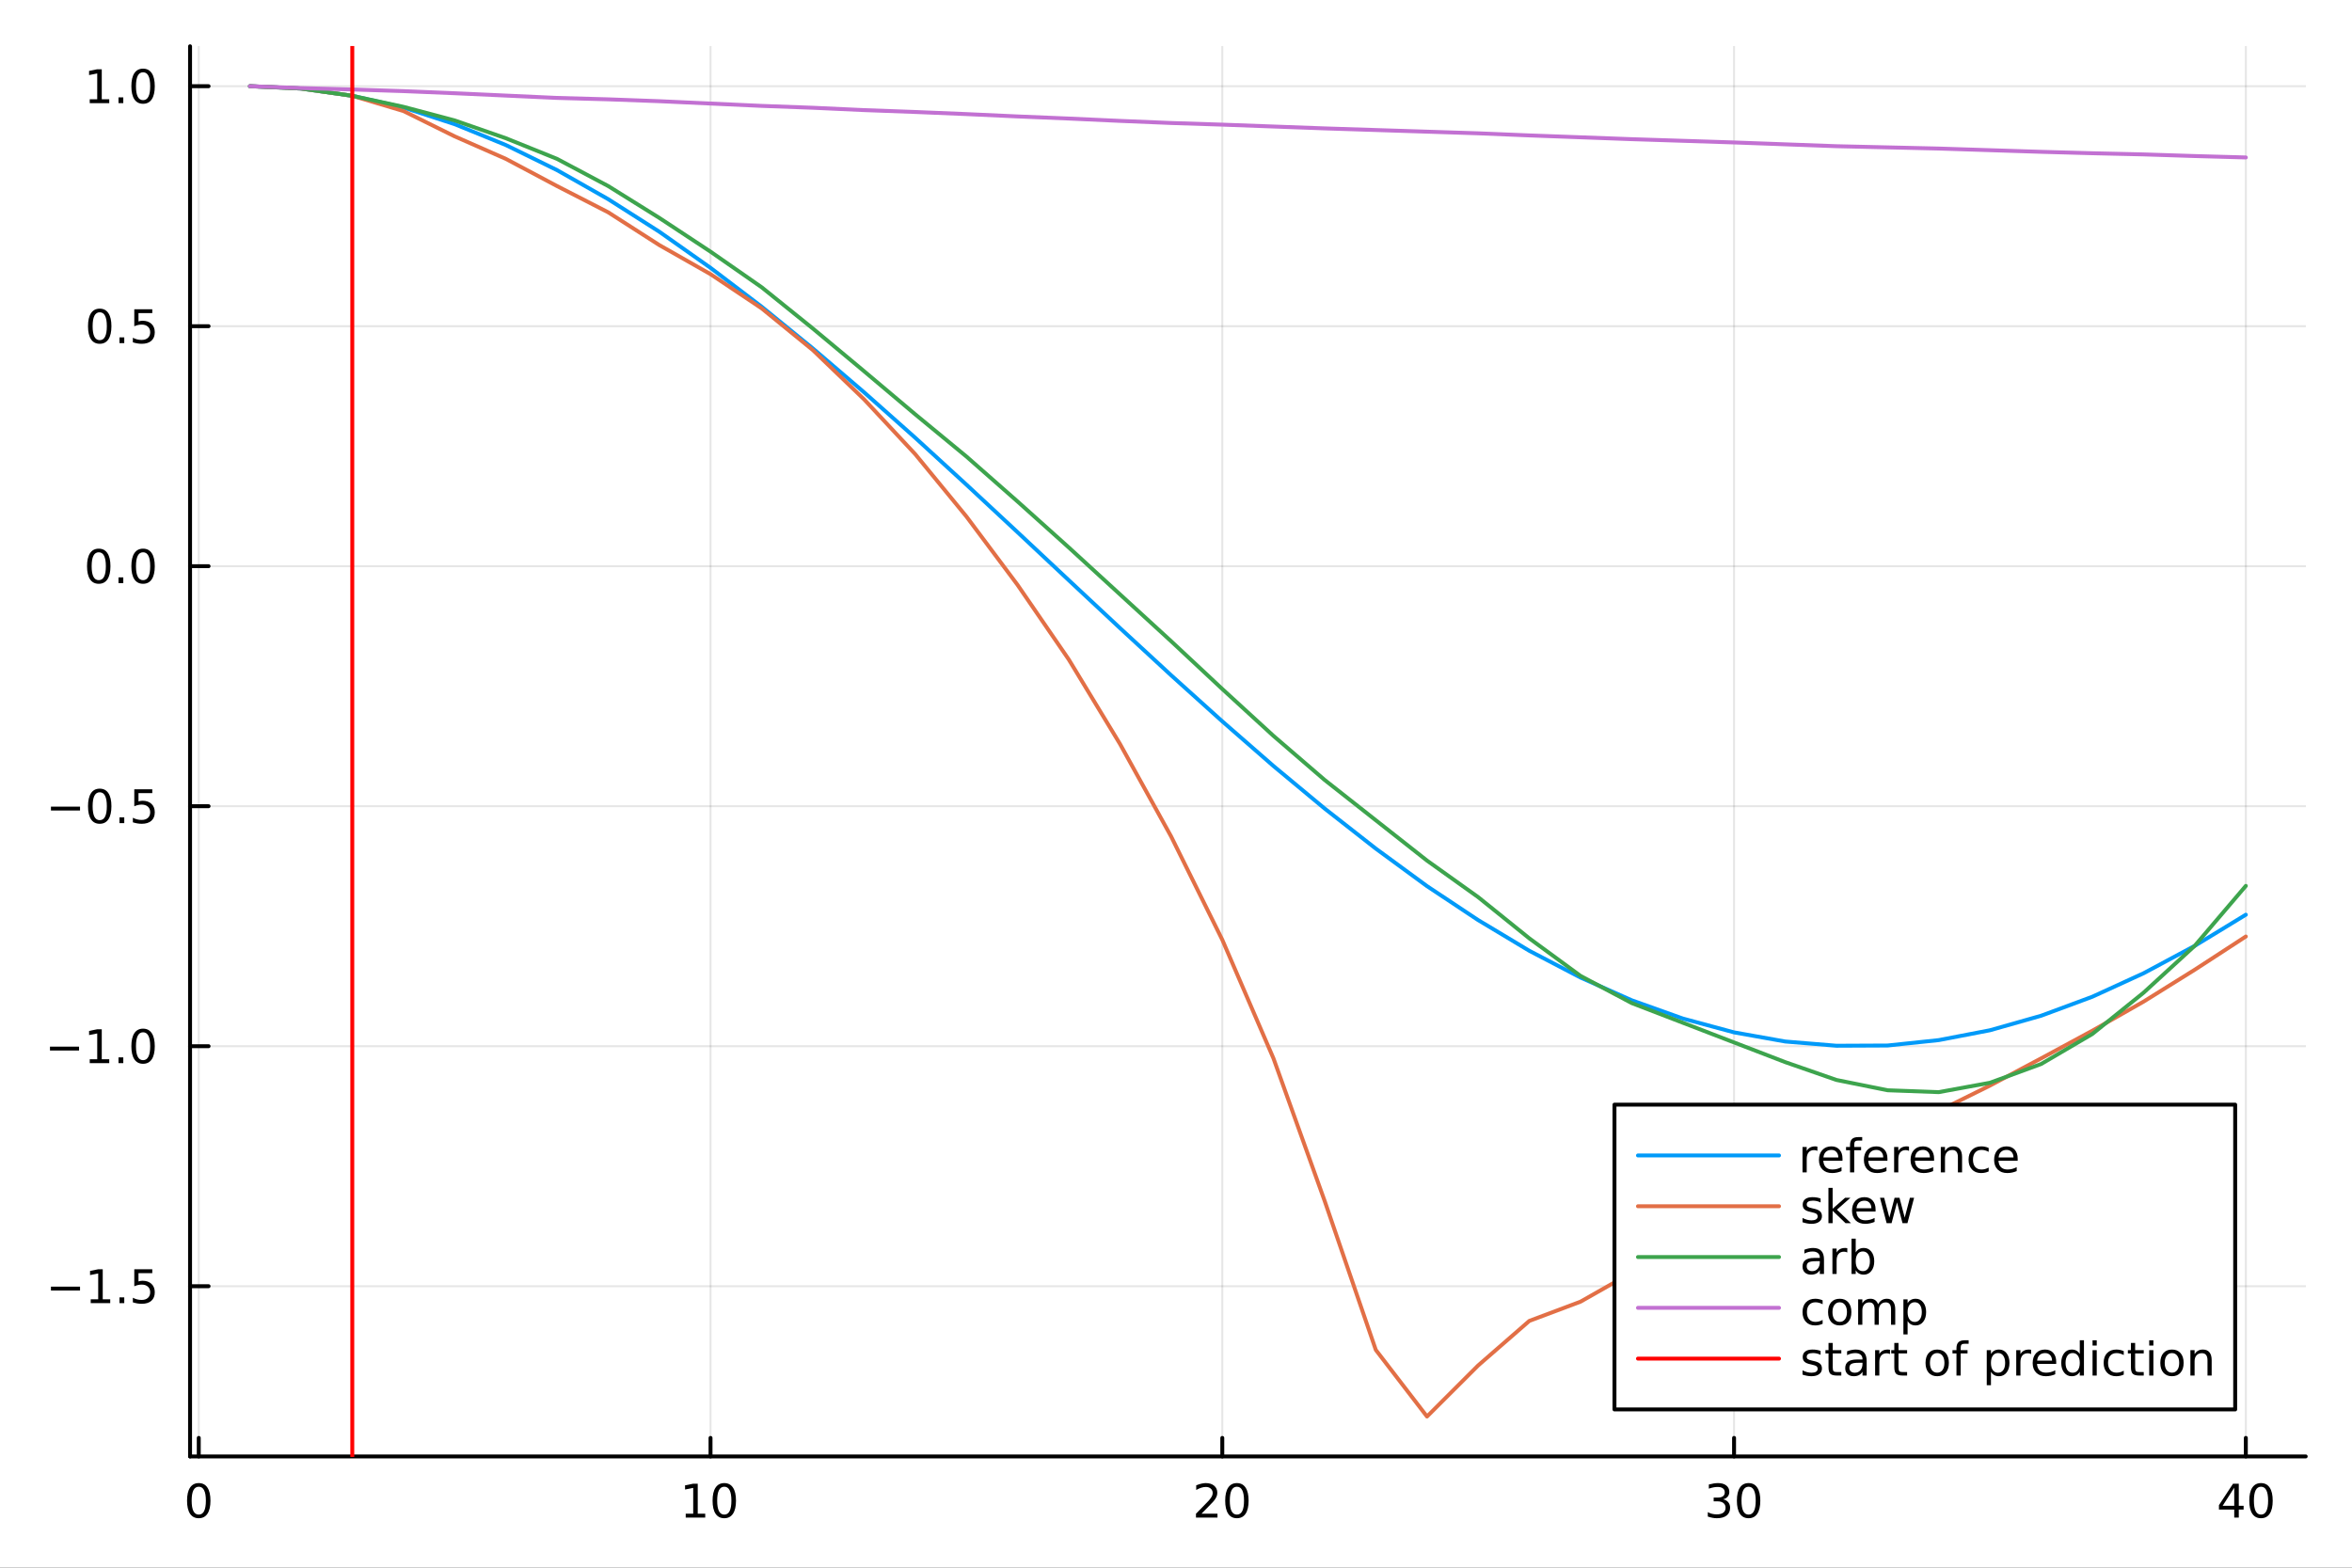 <?xml version="1.0" encoding="utf-8"?>
<svg xmlns="http://www.w3.org/2000/svg" xmlns:xlink="http://www.w3.org/1999/xlink" width="600" height="400" viewBox="0 0 2400 1600">
<rect x="0" y="0" width="2400" height="1600" fill="#333333" stroke="none"/>
<defs>
  <clipPath id="clip120">
    <rect x="0" y="0" width="2400" height="1600"/>
  </clipPath>
</defs>
<path clip-path="url(#clip120)" d="M0 1600 L2400 1600 L2400 0 L0 0  Z" fill="#ffffff" fill-rule="evenodd" fill-opacity="1"/>
<defs>
  <clipPath id="clip121">
    <rect x="480" y="0" width="1681" height="1600"/>
  </clipPath>
</defs>
<path clip-path="url(#clip120)" d="M193.936 1486.45 L2352.76 1486.45 L2352.76 47.244 L193.936 47.244  Z" fill="#ffffff" fill-rule="evenodd" fill-opacity="1"/>
<defs>
  <clipPath id="clip122">
    <rect x="193" y="47" width="2160" height="1440"/>
  </clipPath>
</defs>
<polyline clip-path="url(#clip122)" style="stroke:#000000; stroke-linecap:round; stroke-linejoin:round; stroke-width:2; stroke-opacity:0.1; fill:none" points="202.814,1486.45 202.814,47.244 "/>
<polyline clip-path="url(#clip122)" style="stroke:#000000; stroke-linecap:round; stroke-linejoin:round; stroke-width:2; stroke-opacity:0.1; fill:none" points="725.024,1486.45 725.024,47.244 "/>
<polyline clip-path="url(#clip122)" style="stroke:#000000; stroke-linecap:round; stroke-linejoin:round; stroke-width:2; stroke-opacity:0.1; fill:none" points="1247.24,1486.45 1247.24,47.244 "/>
<polyline clip-path="url(#clip122)" style="stroke:#000000; stroke-linecap:round; stroke-linejoin:round; stroke-width:2; stroke-opacity:0.1; fill:none" points="1769.45,1486.45 1769.45,47.244 "/>
<polyline clip-path="url(#clip122)" style="stroke:#000000; stroke-linecap:round; stroke-linejoin:round; stroke-width:2; stroke-opacity:0.1; fill:none" points="2291.66,1486.45 2291.66,47.244 "/>
<polyline clip-path="url(#clip120)" style="stroke:#000000; stroke-linecap:round; stroke-linejoin:round; stroke-width:4; stroke-opacity:1; fill:none" points="193.936,1486.45 2352.76,1486.45 "/>
<polyline clip-path="url(#clip120)" style="stroke:#000000; stroke-linecap:round; stroke-linejoin:round; stroke-width:4; stroke-opacity:1; fill:none" points="202.814,1486.45 202.814,1467.55 "/>
<polyline clip-path="url(#clip120)" style="stroke:#000000; stroke-linecap:round; stroke-linejoin:round; stroke-width:4; stroke-opacity:1; fill:none" points="725.024,1486.45 725.024,1467.55 "/>
<polyline clip-path="url(#clip120)" style="stroke:#000000; stroke-linecap:round; stroke-linejoin:round; stroke-width:4; stroke-opacity:1; fill:none" points="1247.24,1486.45 1247.24,1467.55 "/>
<polyline clip-path="url(#clip120)" style="stroke:#000000; stroke-linecap:round; stroke-linejoin:round; stroke-width:4; stroke-opacity:1; fill:none" points="1769.45,1486.45 1769.45,1467.55 "/>
<polyline clip-path="url(#clip120)" style="stroke:#000000; stroke-linecap:round; stroke-linejoin:round; stroke-width:4; stroke-opacity:1; fill:none" points="2291.66,1486.45 2291.66,1467.55 "/>
<path clip-path="url(#clip120)" d="M202.814 1517.37 Q199.202 1517.37 197.374 1520.93 Q195.568 1524.47 195.568 1531.6 Q195.568 1538.71 197.374 1542.27 Q199.202 1545.82 202.814 1545.82 Q206.448 1545.82 208.253 1542.27 Q210.082 1538.71 210.082 1531.6 Q210.082 1524.47 208.253 1520.93 Q206.448 1517.37 202.814 1517.37 M202.814 1513.66 Q208.624 1513.66 211.679 1518.27 Q214.758 1522.85 214.758 1531.6 Q214.758 1540.33 211.679 1544.94 Q208.624 1549.52 202.814 1549.52 Q197.003 1549.52 193.925 1544.94 Q190.869 1540.33 190.869 1531.6 Q190.869 1522.85 193.925 1518.27 Q197.003 1513.66 202.814 1513.66 Z" fill="#000000" fill-rule="nonzero" fill-opacity="1" /><path clip-path="url(#clip120)" d="M699.712 1544.91 L707.351 1544.91 L707.351 1518.55 L699.041 1520.21 L699.041 1515.95 L707.305 1514.29 L711.981 1514.29 L711.981 1544.91 L719.619 1544.91 L719.619 1548.85 L699.712 1548.85 L699.712 1544.91 Z" fill="#000000" fill-rule="nonzero" fill-opacity="1" /><path clip-path="url(#clip120)" d="M739.064 1517.37 Q735.453 1517.37 733.624 1520.93 Q731.818 1524.47 731.818 1531.6 Q731.818 1538.71 733.624 1542.27 Q735.453 1545.82 739.064 1545.82 Q742.698 1545.82 744.504 1542.27 Q746.332 1538.71 746.332 1531.6 Q746.332 1524.47 744.504 1520.93 Q742.698 1517.37 739.064 1517.37 M739.064 1513.66 Q744.874 1513.66 747.929 1518.27 Q751.008 1522.85 751.008 1531.6 Q751.008 1540.33 747.929 1544.94 Q744.874 1549.52 739.064 1549.52 Q733.254 1549.52 730.175 1544.94 Q727.119 1540.33 727.119 1531.6 Q727.119 1522.85 730.175 1518.27 Q733.254 1513.66 739.064 1513.66 Z" fill="#000000" fill-rule="nonzero" fill-opacity="1" /><path clip-path="url(#clip120)" d="M1226.01 1544.91 L1242.33 1544.91 L1242.33 1548.85 L1220.38 1548.85 L1220.38 1544.91 Q1223.05 1542.16 1227.63 1537.53 Q1232.24 1532.88 1233.42 1531.53 Q1235.66 1529.01 1236.54 1527.27 Q1237.44 1525.51 1237.44 1523.82 Q1237.44 1521.07 1235.5 1519.33 Q1233.58 1517.6 1230.48 1517.6 Q1228.28 1517.6 1225.82 1518.36 Q1223.39 1519.13 1220.62 1520.68 L1220.62 1515.95 Q1223.44 1514.82 1225.89 1514.24 Q1228.35 1513.66 1230.38 1513.66 Q1235.75 1513.66 1238.95 1516.35 Q1242.14 1519.03 1242.14 1523.52 Q1242.14 1525.65 1241.33 1527.57 Q1240.55 1529.47 1238.44 1532.07 Q1237.86 1532.74 1234.76 1535.95 Q1231.66 1539.15 1226.01 1544.91 Z" fill="#000000" fill-rule="nonzero" fill-opacity="1" /><path clip-path="url(#clip120)" d="M1262.14 1517.37 Q1258.53 1517.37 1256.7 1520.93 Q1254.9 1524.47 1254.9 1531.6 Q1254.9 1538.71 1256.7 1542.27 Q1258.53 1545.82 1262.14 1545.82 Q1265.78 1545.82 1267.58 1542.27 Q1269.41 1538.71 1269.41 1531.6 Q1269.41 1524.47 1267.58 1520.93 Q1265.78 1517.37 1262.14 1517.37 M1262.14 1513.66 Q1267.95 1513.66 1271.01 1518.27 Q1274.09 1522.85 1274.09 1531.6 Q1274.09 1540.33 1271.01 1544.94 Q1267.95 1549.52 1262.14 1549.52 Q1256.33 1549.52 1253.25 1544.94 Q1250.2 1540.33 1250.2 1531.6 Q1250.2 1522.85 1253.25 1518.27 Q1256.33 1513.66 1262.14 1513.66 Z" fill="#000000" fill-rule="nonzero" fill-opacity="1" /><path clip-path="url(#clip120)" d="M1758.29 1530.21 Q1761.65 1530.93 1763.52 1533.2 Q1765.42 1535.47 1765.42 1538.8 Q1765.42 1543.92 1761.9 1546.72 Q1758.38 1549.52 1751.9 1549.52 Q1749.72 1549.52 1747.41 1549.08 Q1745.12 1548.66 1742.66 1547.81 L1742.66 1543.29 Q1744.61 1544.43 1746.92 1545.01 Q1749.24 1545.58 1751.76 1545.58 Q1756.16 1545.58 1758.45 1543.85 Q1760.77 1542.11 1760.77 1538.8 Q1760.77 1535.75 1758.61 1534.03 Q1756.48 1532.3 1752.66 1532.3 L1748.64 1532.3 L1748.64 1528.45 L1752.85 1528.45 Q1756.3 1528.45 1758.13 1527.09 Q1759.96 1525.7 1759.96 1523.11 Q1759.96 1520.45 1758.06 1519.03 Q1756.18 1517.6 1752.66 1517.6 Q1750.74 1517.6 1748.54 1518.01 Q1746.34 1518.43 1743.71 1519.31 L1743.71 1515.14 Q1746.37 1514.4 1748.68 1514.03 Q1751.02 1513.66 1753.08 1513.66 Q1758.4 1513.66 1761.51 1516.09 Q1764.61 1518.5 1764.61 1522.62 Q1764.61 1525.49 1762.96 1527.48 Q1761.32 1529.45 1758.29 1530.21 Z" fill="#000000" fill-rule="nonzero" fill-opacity="1" /><path clip-path="url(#clip120)" d="M1784.28 1517.37 Q1780.67 1517.37 1778.84 1520.93 Q1777.04 1524.47 1777.04 1531.6 Q1777.04 1538.71 1778.84 1542.27 Q1780.67 1545.82 1784.28 1545.82 Q1787.92 1545.82 1789.72 1542.27 Q1791.55 1538.71 1791.55 1531.6 Q1791.55 1524.47 1789.72 1520.93 Q1787.92 1517.37 1784.28 1517.37 M1784.28 1513.66 Q1790.09 1513.66 1793.15 1518.27 Q1796.23 1522.85 1796.23 1531.6 Q1796.23 1540.33 1793.15 1544.94 Q1790.09 1549.52 1784.28 1549.52 Q1778.47 1549.52 1775.4 1544.94 Q1772.34 1540.33 1772.34 1531.6 Q1772.34 1522.85 1775.4 1518.27 Q1778.47 1513.66 1784.28 1513.66 Z" fill="#000000" fill-rule="nonzero" fill-opacity="1" /><path clip-path="url(#clip120)" d="M2279.83 1518.36 L2268.02 1536.81 L2279.83 1536.81 L2279.83 1518.36 M2278.6 1514.29 L2284.48 1514.29 L2284.48 1536.81 L2289.41 1536.81 L2289.41 1540.7 L2284.48 1540.7 L2284.48 1548.85 L2279.83 1548.85 L2279.83 1540.7 L2264.23 1540.7 L2264.23 1536.19 L2278.6 1514.29 Z" fill="#000000" fill-rule="nonzero" fill-opacity="1" /><path clip-path="url(#clip120)" d="M2307.14 1517.37 Q2303.53 1517.37 2301.7 1520.93 Q2299.9 1524.47 2299.9 1531.6 Q2299.9 1538.71 2301.7 1542.27 Q2303.53 1545.82 2307.14 1545.82 Q2310.78 1545.82 2312.58 1542.27 Q2314.41 1538.71 2314.41 1531.6 Q2314.41 1524.47 2312.58 1520.93 Q2310.78 1517.37 2307.14 1517.37 M2307.14 1513.66 Q2312.95 1513.66 2316.01 1518.27 Q2319.09 1522.85 2319.09 1531.6 Q2319.09 1540.33 2316.01 1544.94 Q2312.95 1549.52 2307.14 1549.52 Q2301.33 1549.52 2298.25 1544.94 Q2295.2 1540.33 2295.2 1531.6 Q2295.2 1522.85 2298.25 1518.27 Q2301.33 1513.66 2307.14 1513.66 Z" fill="#000000" fill-rule="nonzero" fill-opacity="1" /><polyline clip-path="url(#clip122)" style="stroke:#000000; stroke-linecap:round; stroke-linejoin:round; stroke-width:2; stroke-opacity:0.1; fill:none" points="193.936,1312.72 2352.76,1312.72 "/>
<polyline clip-path="url(#clip122)" style="stroke:#000000; stroke-linecap:round; stroke-linejoin:round; stroke-width:2; stroke-opacity:0.1; fill:none" points="193.936,1067.77 2352.76,1067.77 "/>
<polyline clip-path="url(#clip122)" style="stroke:#000000; stroke-linecap:round; stroke-linejoin:round; stroke-width:2; stroke-opacity:0.1; fill:none" points="193.936,822.82 2352.76,822.82 "/>
<polyline clip-path="url(#clip122)" style="stroke:#000000; stroke-linecap:round; stroke-linejoin:round; stroke-width:2; stroke-opacity:0.1; fill:none" points="193.936,577.872 2352.76,577.872 "/>
<polyline clip-path="url(#clip122)" style="stroke:#000000; stroke-linecap:round; stroke-linejoin:round; stroke-width:2; stroke-opacity:0.1; fill:none" points="193.936,332.924 2352.76,332.924 "/>
<polyline clip-path="url(#clip122)" style="stroke:#000000; stroke-linecap:round; stroke-linejoin:round; stroke-width:2; stroke-opacity:0.1; fill:none" points="193.936,87.976 2352.76,87.976 "/>
<polyline clip-path="url(#clip120)" style="stroke:#000000; stroke-linecap:round; stroke-linejoin:round; stroke-width:4; stroke-opacity:1; fill:none" points="193.936,1486.45 193.936,47.244 "/>
<polyline clip-path="url(#clip120)" style="stroke:#000000; stroke-linecap:round; stroke-linejoin:round; stroke-width:4; stroke-opacity:1; fill:none" points="193.936,1312.72 212.834,1312.72 "/>
<polyline clip-path="url(#clip120)" style="stroke:#000000; stroke-linecap:round; stroke-linejoin:round; stroke-width:4; stroke-opacity:1; fill:none" points="193.936,1067.77 212.834,1067.77 "/>
<polyline clip-path="url(#clip120)" style="stroke:#000000; stroke-linecap:round; stroke-linejoin:round; stroke-width:4; stroke-opacity:1; fill:none" points="193.936,822.82 212.834,822.82 "/>
<polyline clip-path="url(#clip120)" style="stroke:#000000; stroke-linecap:round; stroke-linejoin:round; stroke-width:4; stroke-opacity:1; fill:none" points="193.936,577.872 212.834,577.872 "/>
<polyline clip-path="url(#clip120)" style="stroke:#000000; stroke-linecap:round; stroke-linejoin:round; stroke-width:4; stroke-opacity:1; fill:none" points="193.936,332.924 212.834,332.924 "/>
<polyline clip-path="url(#clip120)" style="stroke:#000000; stroke-linecap:round; stroke-linejoin:round; stroke-width:4; stroke-opacity:1; fill:none" points="193.936,87.976 212.834,87.976 "/>
<path clip-path="url(#clip120)" d="M51.987 1313.17 L81.663 1313.17 L81.663 1317.1 L51.987 1317.1 L51.987 1313.17 Z" fill="#000000" fill-rule="nonzero" fill-opacity="1" /><path clip-path="url(#clip120)" d="M92.566 1326.06 L100.205 1326.06 L100.205 1299.7 L91.895 1301.36 L91.895 1297.1 L100.159 1295.44 L104.834 1295.44 L104.834 1326.06 L112.473 1326.06 L112.473 1330 L92.566 1330 L92.566 1326.06 Z" fill="#000000" fill-rule="nonzero" fill-opacity="1" /><path clip-path="url(#clip120)" d="M121.918 1324.12 L126.802 1324.12 L126.802 1330 L121.918 1330 L121.918 1324.12 Z" fill="#000000" fill-rule="nonzero" fill-opacity="1" /><path clip-path="url(#clip120)" d="M137.033 1295.44 L155.39 1295.44 L155.39 1299.37 L141.316 1299.37 L141.316 1307.84 Q142.334 1307.5 143.353 1307.33 Q144.371 1307.15 145.39 1307.15 Q151.177 1307.15 154.556 1310.32 Q157.936 1313.49 157.936 1318.91 Q157.936 1324.49 154.464 1327.59 Q150.992 1330.67 144.672 1330.67 Q142.496 1330.67 140.228 1330.3 Q137.982 1329.93 135.575 1329.19 L135.575 1324.49 Q137.658 1325.62 139.881 1326.18 Q142.103 1326.73 144.58 1326.73 Q148.584 1326.73 150.922 1324.63 Q153.26 1322.52 153.26 1318.91 Q153.26 1315.3 150.922 1313.19 Q148.584 1311.08 144.58 1311.08 Q142.705 1311.08 140.83 1311.5 Q138.978 1311.92 137.033 1312.8 L137.033 1295.44 Z" fill="#000000" fill-rule="nonzero" fill-opacity="1" /><path clip-path="url(#clip120)" d="M50.992 1068.22 L80.668 1068.22 L80.668 1072.16 L50.992 1072.16 L50.992 1068.22 Z" fill="#000000" fill-rule="nonzero" fill-opacity="1" /><path clip-path="url(#clip120)" d="M91.571 1081.11 L99.21 1081.11 L99.21 1054.75 L90.899 1056.41 L90.899 1052.16 L99.163 1050.49 L103.839 1050.49 L103.839 1081.11 L111.478 1081.11 L111.478 1085.05 L91.571 1085.05 L91.571 1081.11 Z" fill="#000000" fill-rule="nonzero" fill-opacity="1" /><path clip-path="url(#clip120)" d="M120.922 1079.17 L125.807 1079.17 L125.807 1085.05 L120.922 1085.05 L120.922 1079.17 Z" fill="#000000" fill-rule="nonzero" fill-opacity="1" /><path clip-path="url(#clip120)" d="M145.992 1053.57 Q142.381 1053.57 140.552 1057.13 Q138.746 1060.67 138.746 1067.8 Q138.746 1074.91 140.552 1078.47 Q142.381 1082.02 145.992 1082.02 Q149.626 1082.02 151.431 1078.47 Q153.26 1074.91 153.26 1067.8 Q153.26 1060.67 151.431 1057.13 Q149.626 1053.57 145.992 1053.57 M145.992 1049.86 Q151.802 1049.86 154.857 1054.47 Q157.936 1059.05 157.936 1067.8 Q157.936 1076.53 154.857 1081.14 Q151.802 1085.72 145.992 1085.72 Q140.181 1085.72 137.103 1081.14 Q134.047 1076.53 134.047 1067.8 Q134.047 1059.05 137.103 1054.47 Q140.181 1049.86 145.992 1049.86 Z" fill="#000000" fill-rule="nonzero" fill-opacity="1" /><path clip-path="url(#clip120)" d="M51.987 823.272 L81.663 823.272 L81.663 827.207 L51.987 827.207 L51.987 823.272 Z" fill="#000000" fill-rule="nonzero" fill-opacity="1" /><path clip-path="url(#clip120)" d="M101.756 808.619 Q98.145 808.619 96.316 812.184 Q94.51 815.726 94.51 822.855 Q94.51 829.962 96.316 833.526 Q98.145 837.068 101.756 837.068 Q105.39 837.068 107.196 833.526 Q109.024 829.962 109.024 822.855 Q109.024 815.726 107.196 812.184 Q105.39 808.619 101.756 808.619 M101.756 804.915 Q107.566 804.915 110.621 809.522 Q113.7 814.105 113.7 822.855 Q113.7 831.582 110.621 836.188 Q107.566 840.772 101.756 840.772 Q95.946 840.772 92.867 836.188 Q89.811 831.582 89.811 822.855 Q89.811 814.105 92.867 809.522 Q95.946 804.915 101.756 804.915 Z" fill="#000000" fill-rule="nonzero" fill-opacity="1" /><path clip-path="url(#clip120)" d="M121.918 834.221 L126.802 834.221 L126.802 840.1 L121.918 840.1 L121.918 834.221 Z" fill="#000000" fill-rule="nonzero" fill-opacity="1" /><path clip-path="url(#clip120)" d="M137.033 805.54 L155.39 805.54 L155.39 809.476 L141.316 809.476 L141.316 817.948 Q142.334 817.601 143.353 817.439 Q144.371 817.253 145.39 817.253 Q151.177 817.253 154.556 820.425 Q157.936 823.596 157.936 829.013 Q157.936 834.591 154.464 837.693 Q150.992 840.772 144.672 840.772 Q142.496 840.772 140.228 840.401 Q137.982 840.031 135.575 839.29 L135.575 834.591 Q137.658 835.725 139.881 836.281 Q142.103 836.837 144.58 836.837 Q148.584 836.837 150.922 834.73 Q153.26 832.624 153.26 829.013 Q153.26 825.401 150.922 823.295 Q148.584 821.189 144.58 821.189 Q142.705 821.189 140.83 821.605 Q138.978 822.022 137.033 822.901 L137.033 805.54 Z" fill="#000000" fill-rule="nonzero" fill-opacity="1" /><path clip-path="url(#clip120)" d="M100.76 563.671 Q97.149 563.671 95.321 567.236 Q93.515 570.778 93.515 577.907 Q93.515 585.014 95.321 588.578 Q97.149 592.12 100.76 592.12 Q104.395 592.12 106.2 588.578 Q108.029 585.014 108.029 577.907 Q108.029 570.778 106.2 567.236 Q104.395 563.671 100.76 563.671 M100.76 559.967 Q106.571 559.967 109.626 564.574 Q112.705 569.157 112.705 577.907 Q112.705 586.634 109.626 591.24 Q106.571 595.824 100.76 595.824 Q94.95 595.824 91.871 591.24 Q88.816 586.634 88.816 577.907 Q88.816 569.157 91.871 564.574 Q94.95 559.967 100.76 559.967 Z" fill="#000000" fill-rule="nonzero" fill-opacity="1" /><path clip-path="url(#clip120)" d="M120.922 589.273 L125.807 589.273 L125.807 595.152 L120.922 595.152 L120.922 589.273 Z" fill="#000000" fill-rule="nonzero" fill-opacity="1" /><path clip-path="url(#clip120)" d="M145.992 563.671 Q142.381 563.671 140.552 567.236 Q138.746 570.778 138.746 577.907 Q138.746 585.014 140.552 588.578 Q142.381 592.12 145.992 592.12 Q149.626 592.12 151.431 588.578 Q153.26 585.014 153.26 577.907 Q153.26 570.778 151.431 567.236 Q149.626 563.671 145.992 563.671 M145.992 559.967 Q151.802 559.967 154.857 564.574 Q157.936 569.157 157.936 577.907 Q157.936 586.634 154.857 591.24 Q151.802 595.824 145.992 595.824 Q140.181 595.824 137.103 591.24 Q134.047 586.634 134.047 577.907 Q134.047 569.157 137.103 564.574 Q140.181 559.967 145.992 559.967 Z" fill="#000000" fill-rule="nonzero" fill-opacity="1" /><path clip-path="url(#clip120)" d="M101.756 318.723 Q98.145 318.723 96.316 322.288 Q94.51 325.829 94.51 332.959 Q94.51 340.065 96.316 343.63 Q98.145 347.172 101.756 347.172 Q105.39 347.172 107.196 343.63 Q109.024 340.065 109.024 332.959 Q109.024 325.829 107.196 322.288 Q105.39 318.723 101.756 318.723 M101.756 315.019 Q107.566 315.019 110.621 319.626 Q113.7 324.209 113.7 332.959 Q113.7 341.686 110.621 346.292 Q107.566 350.876 101.756 350.876 Q95.946 350.876 92.867 346.292 Q89.811 341.686 89.811 332.959 Q89.811 324.209 92.867 319.626 Q95.946 315.019 101.756 315.019 Z" fill="#000000" fill-rule="nonzero" fill-opacity="1" /><path clip-path="url(#clip120)" d="M121.918 344.325 L126.802 344.325 L126.802 350.204 L121.918 350.204 L121.918 344.325 Z" fill="#000000" fill-rule="nonzero" fill-opacity="1" /><path clip-path="url(#clip120)" d="M137.033 315.644 L155.39 315.644 L155.39 319.579 L141.316 319.579 L141.316 328.052 Q142.334 327.704 143.353 327.542 Q144.371 327.357 145.39 327.357 Q151.177 327.357 154.556 330.529 Q157.936 333.7 157.936 339.116 Q157.936 344.695 154.464 347.797 Q150.992 350.876 144.672 350.876 Q142.496 350.876 140.228 350.505 Q137.982 350.135 135.575 349.394 L135.575 344.695 Q137.658 345.829 139.881 346.385 Q142.103 346.94 144.58 346.94 Q148.584 346.94 150.922 344.834 Q153.26 342.728 153.26 339.116 Q153.26 335.505 150.922 333.399 Q148.584 331.292 144.58 331.292 Q142.705 331.292 140.83 331.709 Q138.978 332.126 137.033 333.005 L137.033 315.644 Z" fill="#000000" fill-rule="nonzero" fill-opacity="1" /><path clip-path="url(#clip120)" d="M91.571 101.321 L99.21 101.321 L99.21 74.956 L90.899 76.622 L90.899 72.363 L99.163 70.696 L103.839 70.696 L103.839 101.321 L111.478 101.321 L111.478 105.256 L91.571 105.256 L91.571 101.321 Z" fill="#000000" fill-rule="nonzero" fill-opacity="1" /><path clip-path="url(#clip120)" d="M120.922 99.377 L125.807 99.377 L125.807 105.256 L120.922 105.256 L120.922 99.377 Z" fill="#000000" fill-rule="nonzero" fill-opacity="1" /><path clip-path="url(#clip120)" d="M145.992 73.775 Q142.381 73.775 140.552 77.34 Q138.746 80.881 138.746 88.011 Q138.746 95.117 140.552 98.682 Q142.381 102.224 145.992 102.224 Q149.626 102.224 151.431 98.682 Q153.26 95.117 153.26 88.011 Q153.26 80.881 151.431 77.34 Q149.626 73.775 145.992 73.775 M145.992 70.071 Q151.802 70.071 154.857 74.678 Q157.936 79.261 157.936 88.011 Q157.936 96.738 154.857 101.344 Q151.802 105.928 145.992 105.928 Q140.181 105.928 137.103 101.344 Q134.047 96.738 134.047 88.011 Q134.047 79.261 137.103 74.678 Q140.181 70.071 145.992 70.071 Z" fill="#000000" fill-rule="nonzero" fill-opacity="1" /><polyline clip-path="url(#clip122)" style="stroke:#009af9; stroke-linecap:round; stroke-linejoin:round; stroke-width:4; stroke-opacity:1; fill:none" points="255.035,87.976 307.256,90.368 359.477,97.784 411.698,109.744 463.919,126.728 516.14,148.017 568.361,173.612 620.582,203.274 672.803,236.524 725.024,273.362 777.246,313.07 829.467,355.649 881.688,400.381 933.909,446.787 986.13,494.628 1038.35,543.217 1090.57,592.18 1142.79,640.963 1195.01,689.163 1247.24,736.227 1299.46,781.796 1351.68,825.213 1403.9,866.117 1456.12,904.39 1508.34,939.075 1560.56,970.411 1612.78,997.681 1665,1020.88 1717.23,1039.54 1769.45,1053.66 1821.67,1062.98 1873.89,1067.29 1926.11,1067.05 1978.33,1061.55 2030.55,1051.5 2082.77,1036.67 2134.99,1017.3 2187.22,993.375 2239.44,965.388 2291.66,933.573 "/>
<polyline clip-path="url(#clip122)" style="stroke:#e26f46; stroke-linecap:round; stroke-linejoin:round; stroke-width:4; stroke-opacity:1; fill:none" points="255.035,87.976 307.256,90.368 359.477,97.784 411.698,113.332 463.919,139.167 516.14,162.13 568.361,189.878 620.582,216.67 672.803,250.159 725.024,279.82 777.246,314.745 829.467,357.323 881.688,407.557 933.909,463.531 986.13,527.16 1038.35,597.009 1090.57,673.077 1142.79,759.191 1195.01,853.678 1247.24,959.168 1299.46,1080.21 1351.68,1225.65 1403.9,1377.78 1456.12,1445.72 1508.34,1393.57 1560.56,1348.12 1612.78,1328.5 1665,1298.84 1717.23,1267.75 1769.45,1240.95 1821.67,1214.16 1873.89,1186.89 1926.11,1160.58 1978.33,1133.79 2030.55,1107.96 2082.77,1080.21 2134.99,1051.98 2187.22,1022.32 2239.44,989.787 2291.66,955.82 "/>
<polyline clip-path="url(#clip122)" style="stroke:#3da44d; stroke-linecap:round; stroke-linejoin:round; stroke-width:4; stroke-opacity:1; fill:none" points="255.035,87.976 307.256,90.368 359.477,97.784 411.698,109.027 463.919,122.901 516.14,141.08 568.361,162.13 620.582,189.878 672.803,222.411 725.024,256.856 777.246,293.216 829.467,335.316 881.688,378.852 933.909,422.866 986.13,465.923 1038.35,511.851 1090.57,558.736 1142.79,606.577 1195.01,654.419 1247.24,703.217 1299.46,751.058 1351.68,796.029 1403.9,837.173 1456.12,878.316 1508.34,915.633 1560.56,957.733 1612.78,996.006 1665,1023.75 1717.23,1043.85 1769.45,1063.94 1821.67,1084.03 1873.89,1102.21 1926.11,1112.74 1978.33,1114.65 2030.55,1105.08 2082.77,1085.95 2134.99,1055.33 2187.22,1013.23 2239.44,965.388 2291.66,904.151 "/>
<polyline clip-path="url(#clip122)" style="stroke:#c271d2; stroke-linecap:round; stroke-linejoin:round; stroke-width:4; stroke-opacity:1; fill:none" points="255.035,87.976 307.256,89.89 359.477,91.325 411.698,93 463.919,95.153 516.14,97.545 568.361,99.937 620.582,101.372 672.803,103.286 725.024,105.678 777.246,108.07 829.467,109.983 881.688,112.375 933.909,114.289 986.13,116.442 1038.35,118.834 1090.57,120.987 1142.79,123.379 1195.01,125.532 1247.24,127.206 1299.46,129.12 1351.68,131.034 1403.9,132.708 1456.12,134.382 1508.34,136.057 1560.56,138.21 1612.78,140.123 1665,142.037 1717.23,143.712 1769.45,145.386 1821.67,147.3 1873.89,149.213 1926.11,150.409 1978.33,151.605 2030.55,153.28 2082.77,154.954 2134.99,156.39 2187.22,157.586 2239.44,159.26 2291.66,160.695 "/>
<polyline clip-path="url(#clip122)" style="stroke:#ff0000; stroke-linecap:round; stroke-linejoin:round; stroke-width:4; stroke-opacity:1; fill:none" points="359.477,2925.65 359.477,-1391.96 "/>
<path clip-path="url(#clip120)" d="M1647.42 1438.47 L2280.8 1438.47 L2280.8 1127.43 L1647.42 1127.43  Z" fill="#ffffff" fill-rule="evenodd" fill-opacity="1"/>
<polyline clip-path="url(#clip120)" style="stroke:#000000; stroke-linecap:round; stroke-linejoin:round; stroke-width:4; stroke-opacity:1; fill:none" points="1647.42,1438.47 2280.8,1438.47 2280.8,1127.43 1647.42,1127.43 1647.42,1438.47 "/>
<polyline clip-path="url(#clip120)" style="stroke:#009af9; stroke-linecap:round; stroke-linejoin:round; stroke-width:4; stroke-opacity:1; fill:none" points="1671.4,1179.27 1815.32,1179.27 "/>
<path clip-path="url(#clip120)" d="M1854.5 1174.61 Q1853.78 1174.19 1852.92 1174.01 Q1852.09 1173.8 1851.07 1173.8 Q1847.46 1173.8 1845.51 1176.16 Q1843.59 1178.5 1843.59 1182.9 L1843.59 1196.55 L1839.31 1196.55 L1839.31 1170.63 L1843.59 1170.63 L1843.59 1174.66 Q1844.94 1172.3 1847.09 1171.16 Q1849.24 1170 1852.32 1170 Q1852.76 1170 1853.29 1170.07 Q1853.82 1170.12 1854.47 1170.24 L1854.5 1174.61 Z" fill="#000000" fill-rule="nonzero" fill-opacity="1" /><path clip-path="url(#clip120)" d="M1880.1 1182.53 L1880.1 1184.61 L1860.51 1184.61 Q1860.79 1189.01 1863.15 1191.32 Q1865.54 1193.61 1869.77 1193.61 Q1872.23 1193.61 1874.52 1193.01 Q1876.83 1192.41 1879.1 1191.21 L1879.1 1195.23 Q1876.81 1196.21 1874.4 1196.72 Q1872 1197.23 1869.52 1197.23 Q1863.32 1197.23 1859.68 1193.61 Q1856.07 1190 1856.07 1183.85 Q1856.07 1177.48 1859.5 1173.75 Q1862.94 1170 1868.78 1170 Q1874.01 1170 1877.04 1173.38 Q1880.1 1176.74 1880.1 1182.53 M1875.84 1181.28 Q1875.79 1177.78 1873.87 1175.7 Q1871.97 1173.61 1868.82 1173.61 Q1865.26 1173.61 1863.11 1175.63 Q1860.98 1177.64 1860.65 1181.3 L1875.84 1181.28 Z" fill="#000000" fill-rule="nonzero" fill-opacity="1" /><path clip-path="url(#clip120)" d="M1900.21 1160.54 L1900.21 1164.08 L1896.14 1164.08 Q1893.85 1164.08 1892.94 1165 Q1892.06 1165.93 1892.06 1168.34 L1892.06 1170.63 L1899.08 1170.63 L1899.08 1173.94 L1892.06 1173.94 L1892.06 1196.55 L1887.78 1196.55 L1887.78 1173.94 L1883.71 1173.94 L1883.71 1170.63 L1887.78 1170.63 L1887.78 1168.82 Q1887.78 1164.49 1889.8 1162.53 Q1891.81 1160.54 1896.19 1160.54 L1900.21 1160.54 Z" fill="#000000" fill-rule="nonzero" fill-opacity="1" /><path clip-path="url(#clip120)" d="M1925.95 1182.53 L1925.95 1184.61 L1906.37 1184.61 Q1906.65 1189.01 1909.01 1191.32 Q1911.39 1193.61 1915.63 1193.61 Q1918.08 1193.61 1920.37 1193.01 Q1922.69 1192.41 1924.96 1191.21 L1924.96 1195.23 Q1922.67 1196.21 1920.26 1196.72 Q1917.85 1197.23 1915.37 1197.23 Q1909.17 1197.23 1905.54 1193.61 Q1901.93 1190 1901.93 1183.85 Q1901.93 1177.48 1905.35 1173.75 Q1908.8 1170 1914.63 1170 Q1919.87 1170 1922.9 1173.38 Q1925.95 1176.74 1925.95 1182.53 M1921.69 1181.28 Q1921.65 1177.78 1919.73 1175.7 Q1917.83 1173.61 1914.68 1173.61 Q1911.12 1173.61 1908.96 1175.63 Q1906.83 1177.64 1906.51 1181.3 L1921.69 1181.28 Z" fill="#000000" fill-rule="nonzero" fill-opacity="1" /><path clip-path="url(#clip120)" d="M1947.97 1174.61 Q1947.25 1174.19 1946.39 1174.01 Q1945.56 1173.8 1944.54 1173.8 Q1940.93 1173.8 1938.99 1176.16 Q1937.06 1178.5 1937.06 1182.9 L1937.06 1196.55 L1932.78 1196.55 L1932.78 1170.63 L1937.06 1170.63 L1937.06 1174.66 Q1938.41 1172.3 1940.56 1171.16 Q1942.71 1170 1945.79 1170 Q1946.23 1170 1946.76 1170.07 Q1947.3 1170.12 1947.94 1170.24 L1947.97 1174.61 Z" fill="#000000" fill-rule="nonzero" fill-opacity="1" /><path clip-path="url(#clip120)" d="M1973.57 1182.53 L1973.57 1184.61 L1953.99 1184.61 Q1954.26 1189.01 1956.62 1191.32 Q1959.01 1193.61 1963.25 1193.61 Q1965.7 1193.61 1967.99 1193.01 Q1970.31 1192.41 1972.57 1191.21 L1972.57 1195.23 Q1970.28 1196.21 1967.87 1196.72 Q1965.47 1197.23 1962.99 1197.23 Q1956.79 1197.23 1953.15 1193.61 Q1949.54 1190 1949.54 1183.85 Q1949.54 1177.48 1952.97 1173.75 Q1956.42 1170 1962.25 1170 Q1967.48 1170 1970.51 1173.38 Q1973.57 1176.74 1973.57 1182.53 M1969.31 1181.28 Q1969.26 1177.78 1967.34 1175.7 Q1965.44 1173.61 1962.3 1173.61 Q1958.73 1173.61 1956.58 1175.63 Q1954.45 1177.64 1954.12 1181.3 L1969.31 1181.28 Z" fill="#000000" fill-rule="nonzero" fill-opacity="1" /><path clip-path="url(#clip120)" d="M2002.11 1180.91 L2002.11 1196.55 L1997.85 1196.55 L1997.85 1181.05 Q1997.85 1177.36 1996.42 1175.54 Q1994.98 1173.71 1992.11 1173.71 Q1988.66 1173.71 1986.67 1175.91 Q1984.68 1178.11 1984.68 1181.9 L1984.68 1196.55 L1980.4 1196.55 L1980.4 1170.63 L1984.68 1170.63 L1984.68 1174.66 Q1986.21 1172.32 1988.27 1171.16 Q1990.35 1170 1993.06 1170 Q1997.53 1170 1999.82 1172.78 Q2002.11 1175.54 2002.11 1180.91 Z" fill="#000000" fill-rule="nonzero" fill-opacity="1" /><path clip-path="url(#clip120)" d="M2029.26 1171.62 L2029.26 1175.61 Q2027.46 1174.61 2025.63 1174.12 Q2023.82 1173.61 2021.97 1173.61 Q2017.83 1173.61 2015.54 1176.25 Q2013.24 1178.87 2013.24 1183.61 Q2013.24 1188.36 2015.54 1191 Q2017.83 1193.61 2021.97 1193.61 Q2023.82 1193.61 2025.63 1193.13 Q2027.46 1192.62 2029.26 1191.62 L2029.26 1195.56 Q2027.48 1196.39 2025.56 1196.81 Q2023.66 1197.23 2021.51 1197.23 Q2015.65 1197.23 2012.2 1193.55 Q2008.75 1189.86 2008.75 1183.61 Q2008.75 1177.27 2012.23 1173.64 Q2015.72 1170 2021.79 1170 Q2023.75 1170 2025.63 1170.42 Q2027.5 1170.81 2029.26 1171.62 Z" fill="#000000" fill-rule="nonzero" fill-opacity="1" /><path clip-path="url(#clip120)" d="M2058.85 1182.53 L2058.85 1184.61 L2039.26 1184.61 Q2039.54 1189.01 2041.9 1191.32 Q2044.29 1193.61 2048.52 1193.61 Q2050.98 1193.61 2053.27 1193.01 Q2055.58 1192.41 2057.85 1191.21 L2057.85 1195.23 Q2055.56 1196.21 2053.15 1196.72 Q2050.74 1197.23 2048.27 1197.23 Q2042.06 1197.23 2038.43 1193.61 Q2034.82 1190 2034.82 1183.85 Q2034.82 1177.48 2038.24 1173.75 Q2041.69 1170 2047.53 1170 Q2052.76 1170 2055.79 1173.38 Q2058.85 1176.74 2058.85 1182.53 M2054.59 1181.28 Q2054.54 1177.78 2052.62 1175.7 Q2050.72 1173.61 2047.57 1173.61 Q2044.01 1173.61 2041.86 1175.63 Q2039.73 1177.64 2039.4 1181.3 L2054.59 1181.28 Z" fill="#000000" fill-rule="nonzero" fill-opacity="1" /><polyline clip-path="url(#clip120)" style="stroke:#e26f46; stroke-linecap:round; stroke-linejoin:round; stroke-width:4; stroke-opacity:1; fill:none" points="1671.4,1231.11 1815.32,1231.11 "/>
<path clip-path="url(#clip120)" d="M1857.74 1223.23 L1857.74 1227.26 Q1855.93 1226.33 1853.99 1225.87 Q1852.04 1225.41 1849.96 1225.41 Q1846.79 1225.41 1845.19 1226.38 Q1843.62 1227.35 1843.62 1229.3 Q1843.62 1230.78 1844.75 1231.64 Q1845.88 1232.47 1849.31 1233.23 L1850.77 1233.56 Q1855.31 1234.53 1857.2 1236.31 Q1859.13 1238.07 1859.13 1241.24 Q1859.13 1244.85 1856.25 1246.96 Q1853.41 1249.07 1848.41 1249.07 Q1846.32 1249.07 1844.06 1248.65 Q1841.81 1248.26 1839.31 1247.45 L1839.31 1243.05 Q1841.67 1244.27 1843.96 1244.9 Q1846.25 1245.5 1848.5 1245.5 Q1851.51 1245.5 1853.13 1244.48 Q1854.75 1243.44 1854.75 1241.57 Q1854.75 1239.83 1853.57 1238.9 Q1852.41 1237.98 1848.45 1237.12 L1846.97 1236.77 Q1843.01 1235.94 1841.26 1234.23 Q1839.5 1232.49 1839.5 1229.48 Q1839.5 1225.83 1842.09 1223.83 Q1844.68 1221.84 1849.45 1221.84 Q1851.81 1221.84 1853.89 1222.19 Q1855.98 1222.54 1857.74 1223.23 Z" fill="#000000" fill-rule="nonzero" fill-opacity="1" /><path clip-path="url(#clip120)" d="M1865.75 1212.38 L1870.03 1212.38 L1870.03 1233.65 L1882.74 1222.47 L1888.18 1222.47 L1874.43 1234.6 L1888.75 1248.39 L1883.2 1248.39 L1870.03 1235.73 L1870.03 1248.39 L1865.75 1248.39 L1865.75 1212.38 Z" fill="#000000" fill-rule="nonzero" fill-opacity="1" /><path clip-path="url(#clip120)" d="M1913.85 1234.37 L1913.85 1236.45 L1894.26 1236.45 Q1894.54 1240.85 1896.9 1243.16 Q1899.29 1245.45 1903.52 1245.45 Q1905.98 1245.45 1908.27 1244.85 Q1910.58 1244.25 1912.85 1243.05 L1912.85 1247.07 Q1910.56 1248.05 1908.15 1248.56 Q1905.75 1249.07 1903.27 1249.07 Q1897.06 1249.07 1893.43 1245.45 Q1889.82 1241.84 1889.82 1235.69 Q1889.82 1229.32 1893.25 1225.59 Q1896.69 1221.84 1902.53 1221.84 Q1907.76 1221.84 1910.79 1225.22 Q1913.85 1228.58 1913.85 1234.37 M1909.59 1233.12 Q1909.54 1229.62 1907.62 1227.54 Q1905.72 1225.45 1902.57 1225.45 Q1899.01 1225.45 1896.86 1227.47 Q1894.73 1229.48 1894.4 1233.14 L1909.59 1233.12 Z" fill="#000000" fill-rule="nonzero" fill-opacity="1" /><path clip-path="url(#clip120)" d="M1918.36 1222.47 L1922.62 1222.47 L1927.94 1242.7 L1933.25 1222.47 L1938.27 1222.47 L1943.59 1242.7 L1948.89 1222.47 L1953.15 1222.47 L1946.37 1248.39 L1941.35 1248.39 L1935.77 1227.14 L1930.17 1248.39 L1925.14 1248.39 L1918.36 1222.47 Z" fill="#000000" fill-rule="nonzero" fill-opacity="1" /><polyline clip-path="url(#clip120)" style="stroke:#3da44d; stroke-linecap:round; stroke-linejoin:round; stroke-width:4; stroke-opacity:1; fill:none" points="1671.4,1282.95 1815.32,1282.95 "/>
<path clip-path="url(#clip120)" d="M1852.71 1287.2 Q1847.55 1287.2 1845.56 1288.38 Q1843.57 1289.56 1843.57 1292.41 Q1843.57 1294.68 1845.05 1296.02 Q1846.56 1297.34 1849.13 1297.34 Q1852.67 1297.34 1854.8 1294.84 Q1856.95 1292.32 1856.95 1288.15 L1856.95 1287.2 L1852.71 1287.2 M1861.21 1285.44 L1861.21 1300.23 L1856.95 1300.23 L1856.95 1296.3 Q1855.49 1298.66 1853.32 1299.79 Q1851.14 1300.91 1847.99 1300.91 Q1844.01 1300.91 1841.65 1298.68 Q1839.31 1296.44 1839.31 1292.69 Q1839.31 1288.31 1842.23 1286.09 Q1845.17 1283.87 1850.98 1283.87 L1856.95 1283.87 L1856.95 1283.45 Q1856.95 1280.51 1855 1278.92 Q1853.08 1277.29 1849.59 1277.29 Q1847.37 1277.29 1845.26 1277.83 Q1843.15 1278.36 1841.21 1279.42 L1841.21 1275.49 Q1843.55 1274.59 1845.75 1274.15 Q1847.94 1273.68 1850.03 1273.68 Q1855.65 1273.68 1858.43 1276.6 Q1861.21 1279.52 1861.21 1285.44 Z" fill="#000000" fill-rule="nonzero" fill-opacity="1" /><path clip-path="url(#clip120)" d="M1885 1278.29 Q1884.29 1277.87 1883.43 1277.69 Q1882.6 1277.48 1881.58 1277.48 Q1877.97 1277.48 1876.02 1279.84 Q1874.1 1282.18 1874.1 1286.58 L1874.1 1300.23 L1869.82 1300.23 L1869.82 1274.31 L1874.1 1274.31 L1874.1 1278.34 Q1875.44 1275.98 1877.6 1274.84 Q1879.75 1273.68 1882.83 1273.68 Q1883.27 1273.68 1883.8 1273.75 Q1884.33 1273.8 1884.98 1273.92 L1885 1278.29 Z" fill="#000000" fill-rule="nonzero" fill-opacity="1" /><path clip-path="url(#clip120)" d="M1908.08 1287.29 Q1908.08 1282.6 1906.14 1279.93 Q1904.22 1277.25 1900.84 1277.25 Q1897.46 1277.25 1895.51 1279.93 Q1893.59 1282.6 1893.59 1287.29 Q1893.59 1291.99 1895.51 1294.68 Q1897.46 1297.34 1900.84 1297.34 Q1904.22 1297.34 1906.14 1294.68 Q1908.08 1291.99 1908.08 1287.29 M1893.59 1278.24 Q1894.94 1275.93 1896.97 1274.82 Q1899.03 1273.68 1901.88 1273.68 Q1906.6 1273.68 1909.54 1277.43 Q1912.5 1281.18 1912.5 1287.29 Q1912.5 1293.41 1909.54 1297.16 Q1906.6 1300.91 1901.88 1300.91 Q1899.03 1300.91 1896.97 1299.79 Q1894.94 1298.66 1893.59 1296.35 L1893.59 1300.23 L1889.31 1300.23 L1889.31 1264.22 L1893.59 1264.22 L1893.59 1278.24 Z" fill="#000000" fill-rule="nonzero" fill-opacity="1" /><polyline clip-path="url(#clip120)" style="stroke:#c271d2; stroke-linecap:round; stroke-linejoin:round; stroke-width:4; stroke-opacity:1; fill:none" points="1671.4,1334.79 1815.32,1334.79 "/>
<path clip-path="url(#clip120)" d="M1859.82 1327.14 L1859.82 1331.13 Q1858.01 1330.13 1856.19 1329.64 Q1854.38 1329.13 1852.53 1329.13 Q1848.38 1329.13 1846.09 1331.77 Q1843.8 1334.39 1843.8 1339.13 Q1843.8 1343.88 1846.09 1346.52 Q1848.38 1349.13 1852.53 1349.13 Q1854.38 1349.13 1856.19 1348.65 Q1858.01 1348.14 1859.82 1347.14 L1859.82 1351.08 Q1858.04 1351.91 1856.12 1352.33 Q1854.22 1352.75 1852.07 1352.75 Q1846.21 1352.75 1842.76 1349.07 Q1839.31 1345.38 1839.31 1339.13 Q1839.31 1332.79 1842.78 1329.16 Q1846.28 1325.52 1852.34 1325.52 Q1854.31 1325.52 1856.19 1325.94 Q1858.06 1326.33 1859.82 1327.14 Z" fill="#000000" fill-rule="nonzero" fill-opacity="1" /><path clip-path="url(#clip120)" d="M1877.27 1329.13 Q1873.85 1329.13 1871.86 1331.82 Q1869.87 1334.48 1869.87 1339.13 Q1869.87 1343.79 1871.83 1346.47 Q1873.82 1349.13 1877.27 1349.13 Q1880.68 1349.13 1882.67 1346.45 Q1884.66 1343.76 1884.66 1339.13 Q1884.66 1334.53 1882.67 1331.84 Q1880.68 1329.13 1877.27 1329.13 M1877.27 1325.52 Q1882.83 1325.52 1886 1329.13 Q1889.17 1332.75 1889.17 1339.13 Q1889.17 1345.5 1886 1349.13 Q1882.83 1352.75 1877.27 1352.75 Q1871.69 1352.75 1868.52 1349.13 Q1865.38 1345.5 1865.38 1339.13 Q1865.38 1332.75 1868.52 1329.13 Q1871.69 1325.52 1877.27 1325.52 Z" fill="#000000" fill-rule="nonzero" fill-opacity="1" /><path clip-path="url(#clip120)" d="M1916.42 1331.13 Q1918.01 1328.26 1920.24 1326.89 Q1922.46 1325.52 1925.47 1325.52 Q1929.52 1325.52 1931.72 1328.37 Q1933.92 1331.19 1933.92 1336.43 L1933.92 1352.07 L1929.63 1352.07 L1929.63 1336.57 Q1929.63 1332.84 1928.31 1331.03 Q1927 1329.23 1924.29 1329.23 Q1920.98 1329.23 1919.06 1331.43 Q1917.13 1333.63 1917.13 1337.42 L1917.13 1352.07 L1912.85 1352.07 L1912.85 1336.57 Q1912.85 1332.82 1911.53 1331.03 Q1910.21 1329.23 1907.46 1329.23 Q1904.19 1329.23 1902.27 1331.45 Q1900.35 1333.65 1900.35 1337.42 L1900.35 1352.07 L1896.07 1352.07 L1896.07 1326.15 L1900.35 1326.15 L1900.35 1330.18 Q1901.81 1327.79 1903.85 1326.66 Q1905.88 1325.52 1908.69 1325.52 Q1911.51 1325.52 1913.48 1326.96 Q1915.47 1328.39 1916.42 1331.13 Z" fill="#000000" fill-rule="nonzero" fill-opacity="1" /><path clip-path="url(#clip120)" d="M1946.53 1348.19 L1946.53 1361.94 L1942.25 1361.94 L1942.25 1326.15 L1946.53 1326.15 L1946.53 1330.08 Q1947.87 1327.77 1949.91 1326.66 Q1951.97 1325.52 1954.82 1325.52 Q1959.54 1325.52 1962.48 1329.27 Q1965.44 1333.02 1965.44 1339.13 Q1965.44 1345.25 1962.48 1349 Q1959.54 1352.75 1954.82 1352.75 Q1951.97 1352.75 1949.91 1351.63 Q1947.87 1350.5 1946.53 1348.19 M1961.02 1339.13 Q1961.02 1334.44 1959.08 1331.77 Q1957.16 1329.09 1953.78 1329.09 Q1950.4 1329.09 1948.45 1331.77 Q1946.53 1334.44 1946.53 1339.13 Q1946.53 1343.83 1948.45 1346.52 Q1950.4 1349.18 1953.78 1349.18 Q1957.16 1349.18 1959.08 1346.52 Q1961.02 1343.83 1961.02 1339.13 Z" fill="#000000" fill-rule="nonzero" fill-opacity="1" /><polyline clip-path="url(#clip120)" style="stroke:#ff0000; stroke-linecap:round; stroke-linejoin:round; stroke-width:4; stroke-opacity:1; fill:none" points="1671.4,1386.63 1815.32,1386.63 "/>
<path clip-path="url(#clip120)" d="M1857.74 1378.75 L1857.74 1382.78 Q1855.93 1381.85 1853.99 1381.39 Q1852.04 1380.93 1849.96 1380.93 Q1846.79 1380.93 1845.19 1381.9 Q1843.62 1382.87 1843.62 1384.82 Q1843.62 1386.3 1844.75 1387.16 Q1845.88 1387.99 1849.31 1388.75 L1850.77 1389.08 Q1855.31 1390.05 1857.2 1391.83 Q1859.13 1393.59 1859.13 1396.76 Q1859.13 1400.37 1856.25 1402.48 Q1853.41 1404.59 1848.41 1404.59 Q1846.32 1404.59 1844.06 1404.17 Q1841.81 1403.78 1839.31 1402.97 L1839.31 1398.57 Q1841.67 1399.79 1843.96 1400.42 Q1846.25 1401.02 1848.5 1401.02 Q1851.51 1401.02 1853.13 1400 Q1854.75 1398.96 1854.75 1397.09 Q1854.75 1395.35 1853.57 1394.42 Q1852.41 1393.5 1848.45 1392.64 L1846.97 1392.29 Q1843.01 1391.46 1841.26 1389.75 Q1839.5 1388.01 1839.5 1385 Q1839.5 1381.35 1842.09 1379.35 Q1844.68 1377.36 1849.45 1377.36 Q1851.81 1377.36 1853.89 1377.71 Q1855.98 1378.06 1857.74 1378.75 Z" fill="#000000" fill-rule="nonzero" fill-opacity="1" /><path clip-path="url(#clip120)" d="M1870.12 1370.63 L1870.12 1377.99 L1878.89 1377.99 L1878.89 1381.3 L1870.12 1381.3 L1870.12 1395.37 Q1870.12 1398.54 1870.98 1399.45 Q1871.86 1400.35 1874.52 1400.35 L1878.89 1400.35 L1878.89 1403.91 L1874.52 1403.91 Q1869.59 1403.91 1867.71 1402.09 Q1865.84 1400.23 1865.84 1395.37 L1865.84 1381.3 L1862.71 1381.3 L1862.71 1377.99 L1865.84 1377.99 L1865.84 1370.63 L1870.12 1370.63 Z" fill="#000000" fill-rule="nonzero" fill-opacity="1" /><path clip-path="url(#clip120)" d="M1896.28 1390.88 Q1891.12 1390.88 1889.13 1392.06 Q1887.13 1393.24 1887.13 1396.09 Q1887.13 1398.36 1888.62 1399.7 Q1890.12 1401.02 1892.69 1401.02 Q1896.23 1401.02 1898.36 1398.52 Q1900.51 1396 1900.51 1391.83 L1900.51 1390.88 L1896.28 1390.88 M1904.77 1389.12 L1904.77 1403.91 L1900.51 1403.91 L1900.51 1399.98 Q1899.06 1402.34 1896.88 1403.47 Q1894.7 1404.59 1891.56 1404.59 Q1887.57 1404.59 1885.21 1402.36 Q1882.88 1400.12 1882.88 1396.37 Q1882.88 1391.99 1885.79 1389.77 Q1888.73 1387.55 1894.54 1387.55 L1900.51 1387.55 L1900.51 1387.13 Q1900.51 1384.19 1898.57 1382.6 Q1896.65 1380.97 1893.15 1380.97 Q1890.93 1380.97 1888.82 1381.51 Q1886.72 1382.04 1884.77 1383.1 L1884.77 1379.17 Q1887.11 1378.27 1889.31 1377.83 Q1891.51 1377.36 1893.59 1377.36 Q1899.22 1377.36 1902 1380.28 Q1904.77 1383.2 1904.77 1389.12 Z" fill="#000000" fill-rule="nonzero" fill-opacity="1" /><path clip-path="url(#clip120)" d="M1928.57 1381.97 Q1927.85 1381.55 1927 1381.37 Q1926.16 1381.16 1925.14 1381.16 Q1921.53 1381.16 1919.59 1383.52 Q1917.67 1385.86 1917.67 1390.26 L1917.67 1403.91 L1913.38 1403.91 L1913.38 1377.99 L1917.67 1377.99 L1917.67 1382.02 Q1919.01 1379.66 1921.16 1378.52 Q1923.31 1377.36 1926.39 1377.36 Q1926.83 1377.36 1927.37 1377.43 Q1927.9 1377.48 1928.55 1377.6 L1928.57 1381.97 Z" fill="#000000" fill-rule="nonzero" fill-opacity="1" /><path clip-path="url(#clip120)" d="M1937.25 1370.63 L1937.25 1377.99 L1946.02 1377.99 L1946.02 1381.3 L1937.25 1381.3 L1937.25 1395.37 Q1937.25 1398.54 1938.11 1399.45 Q1938.99 1400.35 1941.65 1400.35 L1946.02 1400.35 L1946.02 1403.91 L1941.65 1403.91 Q1936.72 1403.91 1934.84 1402.09 Q1932.97 1400.23 1932.97 1395.37 L1932.97 1381.3 L1929.84 1381.3 L1929.84 1377.99 L1932.97 1377.99 L1932.97 1370.63 L1937.25 1370.63 Z" fill="#000000" fill-rule="nonzero" fill-opacity="1" /><path clip-path="url(#clip120)" d="M1976.74 1380.97 Q1973.31 1380.97 1971.32 1383.66 Q1969.33 1386.32 1969.33 1390.97 Q1969.33 1395.63 1971.3 1398.31 Q1973.29 1400.97 1976.74 1400.97 Q1980.14 1400.97 1982.13 1398.29 Q1984.12 1395.6 1984.12 1390.97 Q1984.12 1386.37 1982.13 1383.68 Q1980.14 1380.97 1976.74 1380.97 M1976.74 1377.36 Q1982.3 1377.36 1985.47 1380.97 Q1988.64 1384.59 1988.64 1390.97 Q1988.64 1397.34 1985.47 1400.97 Q1982.3 1404.59 1976.74 1404.59 Q1971.16 1404.59 1967.99 1400.97 Q1964.84 1397.34 1964.84 1390.97 Q1964.84 1384.59 1967.99 1380.97 Q1971.16 1377.36 1976.74 1377.36 Z" fill="#000000" fill-rule="nonzero" fill-opacity="1" /><path clip-path="url(#clip120)" d="M2008.82 1367.9 L2008.82 1371.44 L2004.75 1371.44 Q2002.46 1371.44 2001.56 1372.36 Q2000.68 1373.29 2000.68 1375.7 L2000.68 1377.99 L2007.69 1377.99 L2007.69 1381.3 L2000.68 1381.3 L2000.68 1403.91 L1996.39 1403.91 L1996.39 1381.3 L1992.32 1381.3 L1992.32 1377.99 L1996.39 1377.99 L1996.39 1376.18 Q1996.39 1371.85 1998.41 1369.89 Q2000.42 1367.9 2004.8 1367.9 L2008.82 1367.9 Z" fill="#000000" fill-rule="nonzero" fill-opacity="1" /><path clip-path="url(#clip120)" d="M2031.58 1400.03 L2031.58 1413.78 L2027.3 1413.78 L2027.3 1377.99 L2031.58 1377.99 L2031.58 1381.92 Q2032.92 1379.61 2034.96 1378.5 Q2037.02 1377.36 2039.87 1377.36 Q2044.59 1377.36 2047.53 1381.11 Q2050.49 1384.86 2050.49 1390.97 Q2050.49 1397.09 2047.53 1400.84 Q2044.59 1404.59 2039.87 1404.59 Q2037.02 1404.59 2034.96 1403.47 Q2032.92 1402.34 2031.58 1400.03 M2046.07 1390.97 Q2046.07 1386.28 2044.12 1383.61 Q2042.2 1380.93 2038.82 1380.93 Q2035.44 1380.93 2033.5 1383.61 Q2031.58 1386.28 2031.58 1390.97 Q2031.58 1395.67 2033.5 1398.36 Q2035.44 1401.02 2038.82 1401.02 Q2042.2 1401.02 2044.12 1398.36 Q2046.07 1395.67 2046.07 1390.97 Z" fill="#000000" fill-rule="nonzero" fill-opacity="1" /><path clip-path="url(#clip120)" d="M2072.57 1381.97 Q2071.86 1381.55 2071 1381.37 Q2070.17 1381.16 2069.15 1381.16 Q2065.54 1381.16 2063.59 1383.52 Q2061.67 1385.86 2061.67 1390.26 L2061.67 1403.91 L2057.39 1403.91 L2057.39 1377.99 L2061.67 1377.99 L2061.67 1382.02 Q2063.01 1379.66 2065.17 1378.52 Q2067.32 1377.36 2070.4 1377.36 Q2070.84 1377.36 2071.37 1377.43 Q2071.9 1377.48 2072.55 1377.6 L2072.57 1381.97 Z" fill="#000000" fill-rule="nonzero" fill-opacity="1" /><path clip-path="url(#clip120)" d="M2098.17 1389.89 L2098.17 1391.97 L2078.59 1391.97 Q2078.87 1396.37 2081.23 1398.68 Q2083.61 1400.97 2087.85 1400.97 Q2090.3 1400.97 2092.6 1400.37 Q2094.91 1399.77 2097.18 1398.57 L2097.18 1402.59 Q2094.89 1403.57 2092.48 1404.08 Q2090.07 1404.59 2087.6 1404.59 Q2081.39 1404.59 2077.76 1400.97 Q2074.15 1397.36 2074.15 1391.21 Q2074.15 1384.84 2077.57 1381.11 Q2081.02 1377.36 2086.86 1377.36 Q2092.09 1377.36 2095.12 1380.74 Q2098.17 1384.1 2098.17 1389.89 M2093.92 1388.64 Q2093.87 1385.14 2091.95 1383.06 Q2090.05 1380.97 2086.9 1380.97 Q2083.34 1380.97 2081.18 1382.99 Q2079.05 1385 2078.73 1388.66 L2093.92 1388.64 Z" fill="#000000" fill-rule="nonzero" fill-opacity="1" /><path clip-path="url(#clip120)" d="M2122.23 1381.92 L2122.23 1367.9 L2126.48 1367.9 L2126.48 1403.91 L2122.23 1403.91 L2122.23 1400.03 Q2120.88 1402.34 2118.82 1403.47 Q2116.79 1404.59 2113.92 1404.59 Q2109.22 1404.59 2106.25 1400.84 Q2103.31 1397.09 2103.31 1390.97 Q2103.31 1384.86 2106.25 1381.11 Q2109.22 1377.36 2113.92 1377.36 Q2116.79 1377.36 2118.82 1378.5 Q2120.88 1379.61 2122.23 1381.92 M2107.71 1390.97 Q2107.71 1395.67 2109.63 1398.36 Q2111.58 1401.02 2114.96 1401.02 Q2118.34 1401.02 2120.28 1398.36 Q2122.23 1395.67 2122.23 1390.97 Q2122.23 1386.28 2120.28 1383.61 Q2118.34 1380.93 2114.96 1380.93 Q2111.58 1380.93 2109.63 1383.61 Q2107.71 1386.28 2107.71 1390.97 Z" fill="#000000" fill-rule="nonzero" fill-opacity="1" /><path clip-path="url(#clip120)" d="M2135.26 1377.99 L2139.52 1377.99 L2139.52 1403.91 L2135.26 1403.91 L2135.26 1377.99 M2135.26 1367.9 L2139.52 1367.9 L2139.52 1373.29 L2135.26 1373.29 L2135.26 1367.9 Z" fill="#000000" fill-rule="nonzero" fill-opacity="1" /><path clip-path="url(#clip120)" d="M2167.09 1378.98 L2167.09 1382.97 Q2165.28 1381.97 2163.45 1381.48 Q2161.65 1380.97 2159.79 1380.97 Q2155.65 1380.97 2153.36 1383.61 Q2151.07 1386.23 2151.07 1390.97 Q2151.07 1395.72 2153.36 1398.36 Q2155.65 1400.97 2159.79 1400.97 Q2161.65 1400.97 2163.45 1400.49 Q2165.28 1399.98 2167.09 1398.98 L2167.09 1402.92 Q2165.3 1403.75 2163.38 1404.17 Q2161.48 1404.59 2159.33 1404.59 Q2153.48 1404.59 2150.03 1400.91 Q2146.58 1397.22 2146.58 1390.97 Q2146.58 1384.63 2150.05 1381 Q2153.55 1377.36 2159.61 1377.36 Q2161.58 1377.36 2163.45 1377.78 Q2165.33 1378.17 2167.09 1378.98 Z" fill="#000000" fill-rule="nonzero" fill-opacity="1" /><path clip-path="url(#clip120)" d="M2178.71 1370.63 L2178.71 1377.99 L2187.48 1377.99 L2187.48 1381.3 L2178.71 1381.3 L2178.71 1395.37 Q2178.71 1398.54 2179.56 1399.45 Q2180.44 1400.35 2183.11 1400.35 L2187.48 1400.35 L2187.48 1403.91 L2183.11 1403.91 Q2178.17 1403.91 2176.3 1402.09 Q2174.42 1400.23 2174.42 1395.37 L2174.42 1381.3 L2171.3 1381.3 L2171.3 1377.99 L2174.42 1377.99 L2174.42 1370.63 L2178.71 1370.63 Z" fill="#000000" fill-rule="nonzero" fill-opacity="1" /><path clip-path="url(#clip120)" d="M2193.08 1377.99 L2197.34 1377.99 L2197.34 1403.91 L2193.08 1403.91 L2193.08 1377.99 M2193.08 1367.9 L2197.34 1367.9 L2197.34 1373.29 L2193.08 1373.29 L2193.08 1367.9 Z" fill="#000000" fill-rule="nonzero" fill-opacity="1" /><path clip-path="url(#clip120)" d="M2216.3 1380.97 Q2212.87 1380.97 2210.88 1383.66 Q2208.89 1386.32 2208.89 1390.97 Q2208.89 1395.63 2210.86 1398.31 Q2212.85 1400.97 2216.3 1400.97 Q2219.7 1400.97 2221.69 1398.29 Q2223.68 1395.6 2223.68 1390.97 Q2223.68 1386.37 2221.69 1383.68 Q2219.7 1380.97 2216.3 1380.97 M2216.3 1377.36 Q2221.85 1377.36 2225.03 1380.97 Q2228.2 1384.59 2228.2 1390.97 Q2228.2 1397.34 2225.03 1400.97 Q2221.85 1404.59 2216.3 1404.59 Q2210.72 1404.59 2207.55 1400.97 Q2204.4 1397.34 2204.4 1390.97 Q2204.4 1384.59 2207.55 1380.97 Q2210.72 1377.36 2216.3 1377.36 Z" fill="#000000" fill-rule="nonzero" fill-opacity="1" /><path clip-path="url(#clip120)" d="M2256.81 1388.27 L2256.81 1403.91 L2252.55 1403.91 L2252.55 1388.41 Q2252.55 1384.72 2251.11 1382.9 Q2249.68 1381.07 2246.81 1381.07 Q2243.36 1381.07 2241.37 1383.27 Q2239.38 1385.47 2239.38 1389.26 L2239.38 1403.91 L2235.1 1403.91 L2235.1 1377.99 L2239.38 1377.99 L2239.38 1382.02 Q2240.91 1379.68 2242.97 1378.52 Q2245.05 1377.36 2247.76 1377.36 Q2252.23 1377.36 2254.52 1380.14 Q2256.81 1382.9 2256.81 1388.27 Z" fill="#000000" fill-rule="nonzero" fill-opacity="1" /></svg>
